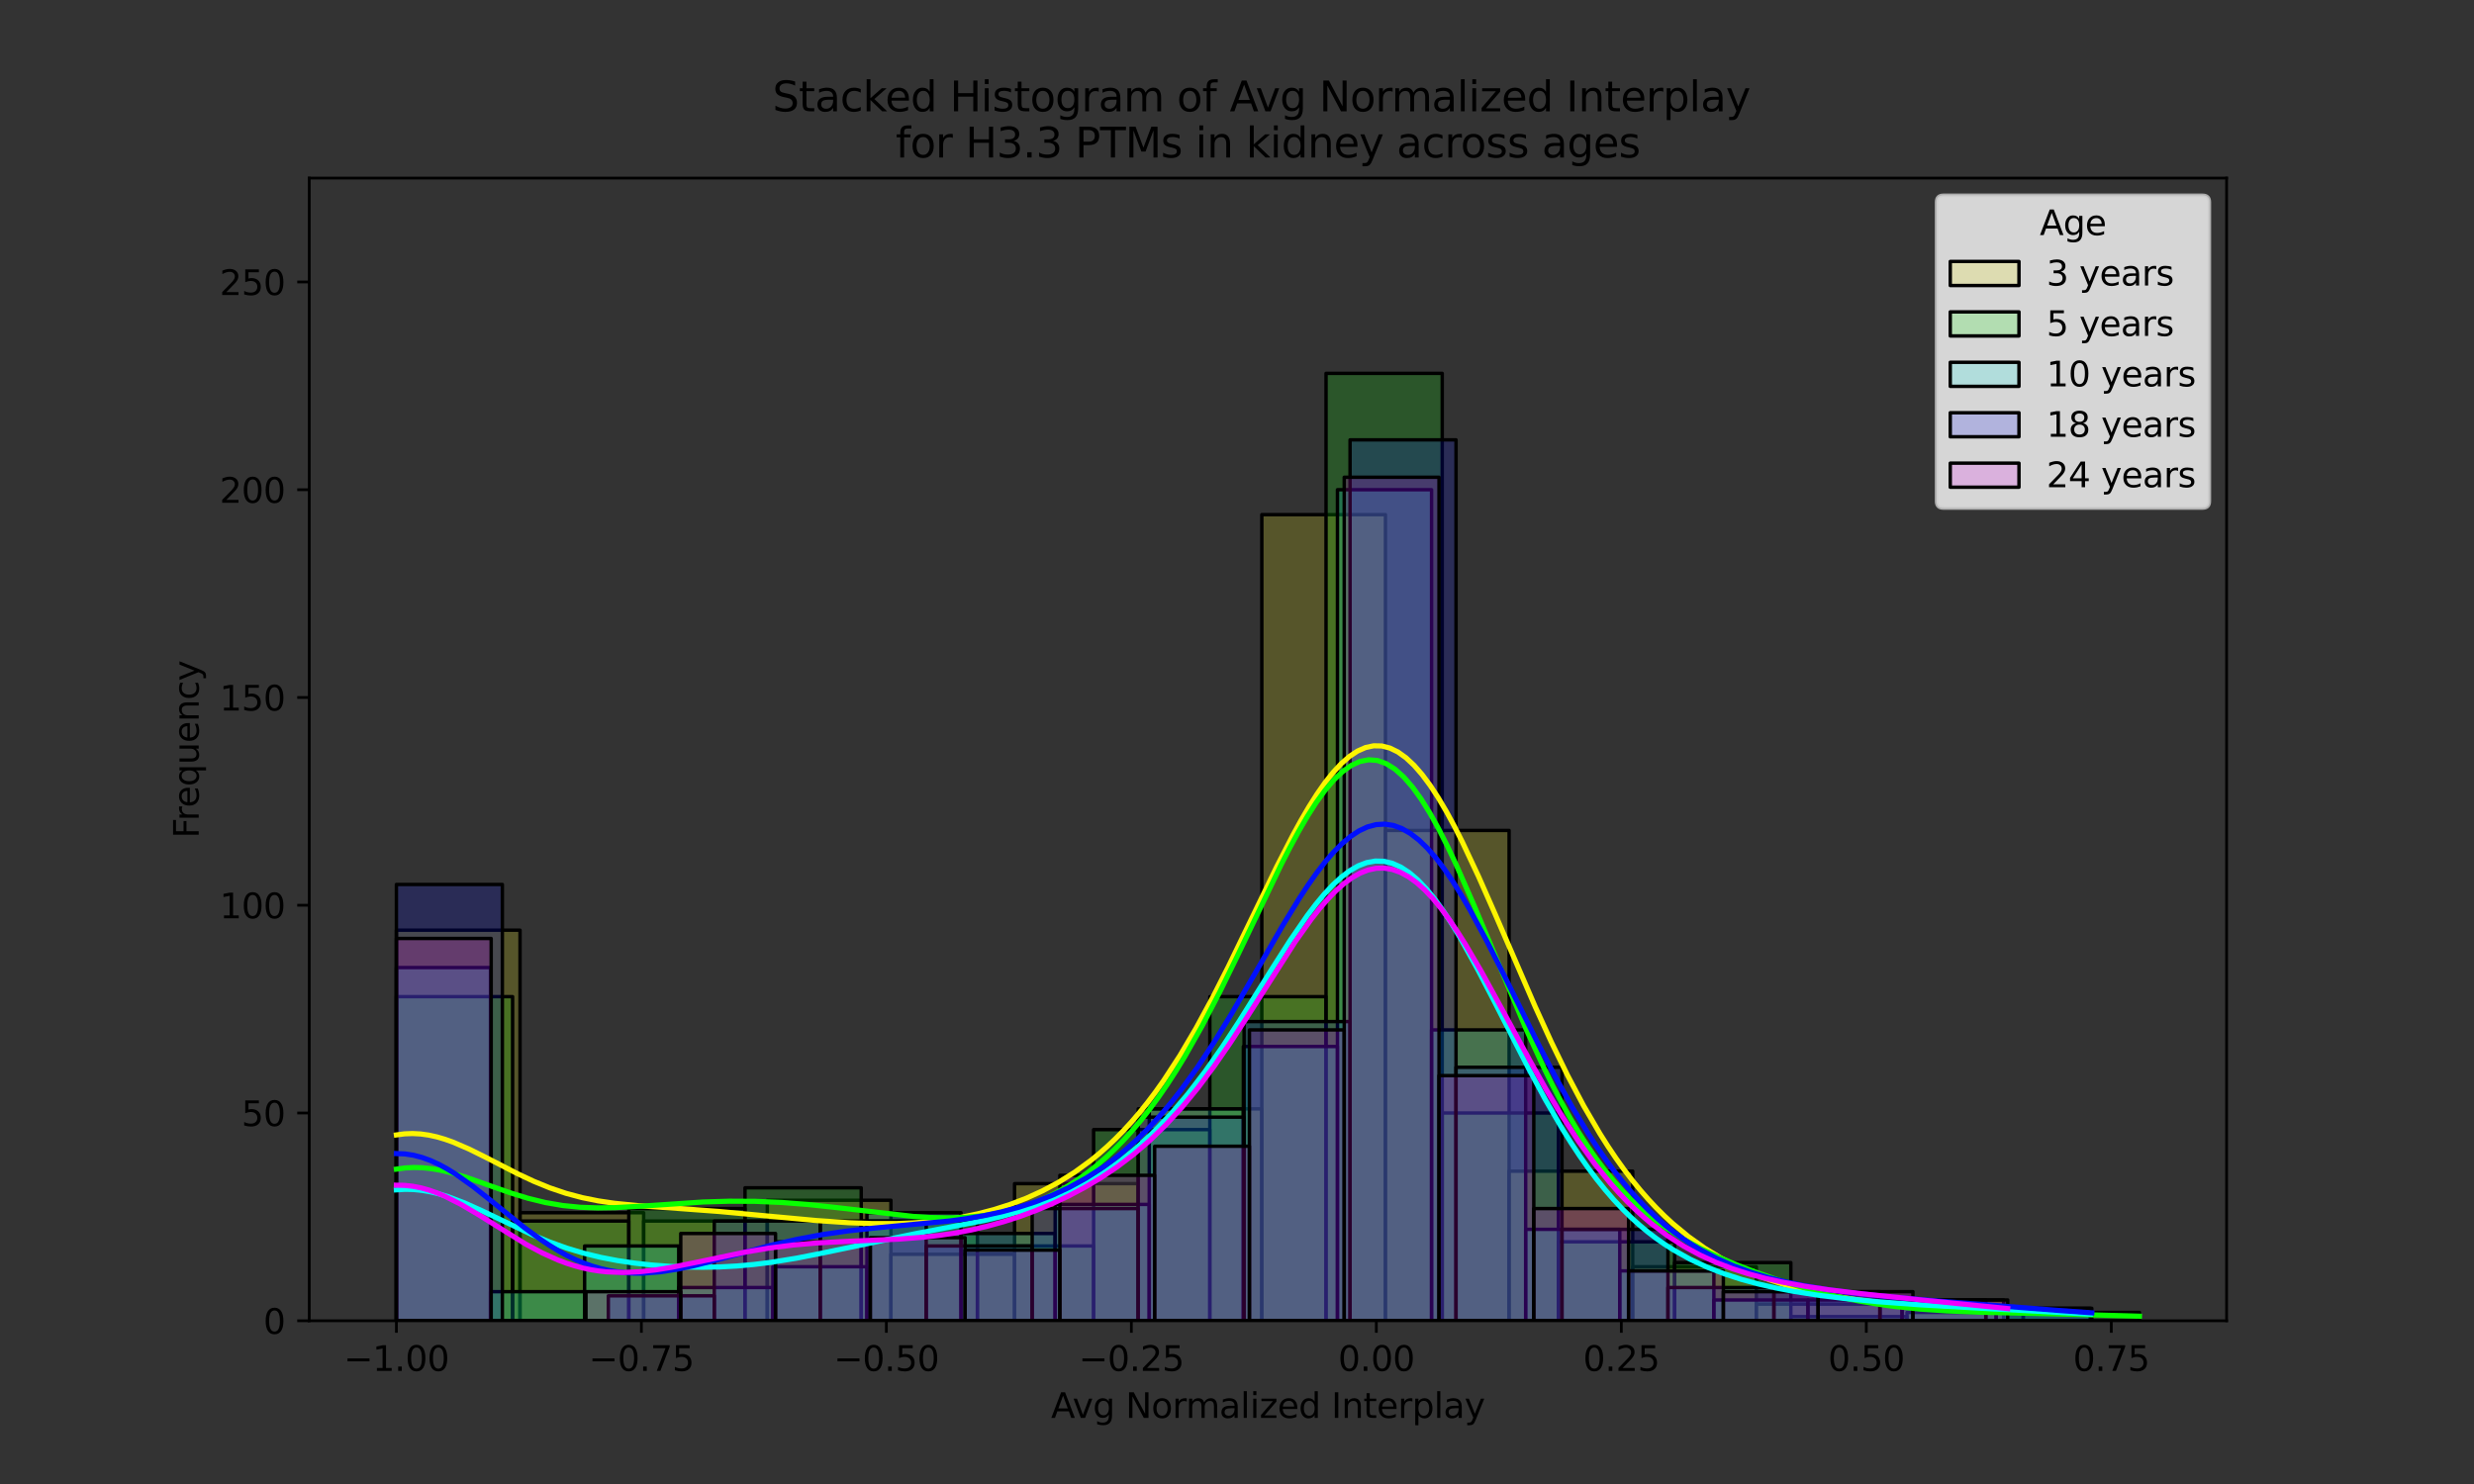 <?xml version="1.0" encoding="utf-8" standalone="no"?>
<!DOCTYPE svg PUBLIC "-//W3C//DTD SVG 1.1//EN"
  "http://www.w3.org/Graphics/SVG/1.1/DTD/svg11.dtd">
<svg xmlns:xlink="http://www.w3.org/1999/xlink" width="720pt" height="432pt" viewBox="0 0 720 432" xmlns="http://www.w3.org/2000/svg" version="1.1">
 <rect x="0" y="0" width="720" height="432" fill="#333333" stroke="none"/>
 <defs>
  <style type="text/css">*{stroke-linejoin: round; stroke-linecap: butt}</style>
 </defs>
 <g id="figure_1">
  <g id="patch_1">
   <path d="M 0 432 
L 720 432 
L 720 0 
L 0 0 
L 0 432 
z
" style="fill: none; opacity: 0"/>
  </g>
  <g id="axes_1">
   <g id="patch_2">
    <path d="M 90 384.48 
L 648 384.48 
L 648 51.84 
L 90 51.84 
L 90 384.48 
z
" style="fill: none"/>
   </g>
   <g id="patch_3">
    <path d="M 115.364 384.48 
L 151.344 384.48 
L 151.344 270.778 
L 115.364 270.778 
z
" clip-path="url(#p5e4c9056be)" style="fill: #fcf500; fill-opacity: 0.175; stroke: #000000; stroke-linejoin: miter"/>
   </g>
   <g id="patch_4">
    <path d="M 151.344 384.48 
L 187.324 384.48 
L 187.324 353.03 
L 151.344 353.03 
z
" clip-path="url(#p5e4c9056be)" style="fill: #fcf500; fill-opacity: 0.175; stroke: #000000; stroke-linejoin: miter"/>
   </g>
   <g id="patch_5">
    <path d="M 187.324 384.48 
L 223.304 384.48 
L 223.304 355.45 
L 187.324 355.45 
z
" clip-path="url(#p5e4c9056be)" style="fill: #fcf500; fill-opacity: 0.175; stroke: #000000; stroke-linejoin: miter"/>
   </g>
   <g id="patch_6">
    <path d="M 223.304 384.48 
L 259.285 384.48 
L 259.285 349.402 
L 223.304 349.402 
z
" clip-path="url(#p5e4c9056be)" style="fill: #fcf500; fill-opacity: 0.175; stroke: #000000; stroke-linejoin: miter"/>
   </g>
   <g id="patch_7">
    <path d="M 259.285 384.48 
L 295.265 384.48 
L 295.265 365.126 
L 259.285 365.126 
z
" clip-path="url(#p5e4c9056be)" style="fill: #fcf500; fill-opacity: 0.175; stroke: #000000; stroke-linejoin: miter"/>
   </g>
   <g id="patch_8">
    <path d="M 295.265 384.48 
L 331.245 384.48 
L 331.245 344.563 
L 295.265 344.563 
z
" clip-path="url(#p5e4c9056be)" style="fill: #fcf500; fill-opacity: 0.175; stroke: #000000; stroke-linejoin: miter"/>
   </g>
   <g id="patch_9">
    <path d="M 331.245 384.48 
L 367.225 384.48 
L 367.225 322.79 
L 331.245 322.79 
z
" clip-path="url(#p5e4c9056be)" style="fill: #fcf500; fill-opacity: 0.175; stroke: #000000; stroke-linejoin: miter"/>
   </g>
   <g id="patch_10">
    <path d="M 367.225 384.48 
L 403.205 384.48 
L 403.205 149.818 
L 367.225 149.818 
z
" clip-path="url(#p5e4c9056be)" style="fill: #fcf500; fill-opacity: 0.175; stroke: #000000; stroke-linejoin: miter"/>
   </g>
   <g id="patch_11">
    <path d="M 403.205 384.48 
L 439.186 384.48 
L 439.186 241.747 
L 403.205 241.747 
z
" clip-path="url(#p5e4c9056be)" style="fill: #fcf500; fill-opacity: 0.175; stroke: #000000; stroke-linejoin: miter"/>
   </g>
   <g id="patch_12">
    <path d="M 439.186 384.48 
L 475.166 384.48 
L 475.166 340.934 
L 439.186 340.934 
z
" clip-path="url(#p5e4c9056be)" style="fill: #fcf500; fill-opacity: 0.175; stroke: #000000; stroke-linejoin: miter"/>
   </g>
   <g id="patch_13">
    <path d="M 475.166 384.48 
L 511.146 384.48 
L 511.146 368.755 
L 475.166 368.755 
z
" clip-path="url(#p5e4c9056be)" style="fill: #fcf500; fill-opacity: 0.175; stroke: #000000; stroke-linejoin: miter"/>
   </g>
   <g id="patch_14">
    <path d="M 511.146 384.48 
L 547.126 384.48 
L 547.126 379.642 
L 511.146 379.642 
z
" clip-path="url(#p5e4c9056be)" style="fill: #fcf500; fill-opacity: 0.175; stroke: #000000; stroke-linejoin: miter"/>
   </g>
   <g id="patch_15">
    <path d="M 547.126 384.48 
L 583.107 384.48 
L 583.107 378.432 
L 547.126 378.432 
z
" clip-path="url(#p5e4c9056be)" style="fill: #fcf500; fill-opacity: 0.175; stroke: #000000; stroke-linejoin: miter"/>
   </g>
   <g id="patch_16">
    <path d="M 115.364 384.48 
L 149.182 384.48 
L 149.182 290.131 
L 115.364 290.131 
z
" clip-path="url(#p5e4c9056be)" style="fill: #08ff00; fill-opacity: 0.175; stroke: #000000; stroke-linejoin: miter"/>
   </g>
   <g id="patch_17">
    <path d="M 149.182 384.48 
L 183 384.48 
L 183 355.45 
L 149.182 355.45 
z
" clip-path="url(#p5e4c9056be)" style="fill: #08ff00; fill-opacity: 0.175; stroke: #000000; stroke-linejoin: miter"/>
   </g>
   <g id="patch_18">
    <path d="M 183 384.48 
L 216.818 384.48 
L 216.818 351.821 
L 183 351.821 
z
" clip-path="url(#p5e4c9056be)" style="fill: #08ff00; fill-opacity: 0.175; stroke: #000000; stroke-linejoin: miter"/>
   </g>
   <g id="patch_19">
    <path d="M 216.818 384.48 
L 250.636 384.48 
L 250.636 345.773 
L 216.818 345.773 
z
" clip-path="url(#p5e4c9056be)" style="fill: #08ff00; fill-opacity: 0.175; stroke: #000000; stroke-linejoin: miter"/>
   </g>
   <g id="patch_20">
    <path d="M 250.636 384.48 
L 284.455 384.48 
L 284.455 355.45 
L 250.636 355.45 
z
" clip-path="url(#p5e4c9056be)" style="fill: #08ff00; fill-opacity: 0.175; stroke: #000000; stroke-linejoin: miter"/>
   </g>
   <g id="patch_21">
    <path d="M 284.455 384.48 
L 318.273 384.48 
L 318.273 362.707 
L 284.455 362.707 
z
" clip-path="url(#p5e4c9056be)" style="fill: #08ff00; fill-opacity: 0.175; stroke: #000000; stroke-linejoin: miter"/>
   </g>
   <g id="patch_22">
    <path d="M 318.273 384.48 
L 352.091 384.48 
L 352.091 328.838 
L 318.273 328.838 
z
" clip-path="url(#p5e4c9056be)" style="fill: #08ff00; fill-opacity: 0.175; stroke: #000000; stroke-linejoin: miter"/>
   </g>
   <g id="patch_23">
    <path d="M 352.091 384.48 
L 385.909 384.48 
L 385.909 290.131 
L 352.091 290.131 
z
" clip-path="url(#p5e4c9056be)" style="fill: #08ff00; fill-opacity: 0.175; stroke: #000000; stroke-linejoin: miter"/>
   </g>
   <g id="patch_24">
    <path d="M 385.909 384.48 
L 419.727 384.48 
L 419.727 108.691 
L 385.909 108.691 
z
" clip-path="url(#p5e4c9056be)" style="fill: #08ff00; fill-opacity: 0.175; stroke: #000000; stroke-linejoin: miter"/>
   </g>
   <g id="patch_25">
    <path d="M 419.727 384.48 
L 453.545 384.48 
L 453.545 324 
L 419.727 324 
z
" clip-path="url(#p5e4c9056be)" style="fill: #08ff00; fill-opacity: 0.175; stroke: #000000; stroke-linejoin: miter"/>
   </g>
   <g id="patch_26">
    <path d="M 453.545 384.48 
L 487.364 384.48 
L 487.364 361.498 
L 453.545 361.498 
z
" clip-path="url(#p5e4c9056be)" style="fill: #08ff00; fill-opacity: 0.175; stroke: #000000; stroke-linejoin: miter"/>
   </g>
   <g id="patch_27">
    <path d="M 487.364 384.48 
L 521.182 384.48 
L 521.182 367.546 
L 487.364 367.546 
z
" clip-path="url(#p5e4c9056be)" style="fill: #08ff00; fill-opacity: 0.175; stroke: #000000; stroke-linejoin: miter"/>
   </g>
   <g id="patch_28">
    <path d="M 521.182 384.48 
L 555 384.48 
L 555 383.27 
L 521.182 383.27 
z
" clip-path="url(#p5e4c9056be)" style="fill: #08ff00; fill-opacity: 0.175; stroke: #000000; stroke-linejoin: miter"/>
   </g>
   <g id="patch_29">
    <path d="M 555 384.48 
L 588.818 384.48 
L 588.818 382.061 
L 555 382.061 
z
" clip-path="url(#p5e4c9056be)" style="fill: #08ff00; fill-opacity: 0.175; stroke: #000000; stroke-linejoin: miter"/>
   </g>
   <g id="patch_30">
    <path d="M 588.818 384.48 
L 622.636 384.48 
L 622.636 382.061 
L 588.818 382.061 
z
" clip-path="url(#p5e4c9056be)" style="fill: #08ff00; fill-opacity: 0.175; stroke: #000000; stroke-linejoin: miter"/>
   </g>
   <g id="patch_31">
    <path d="M 115.364 384.48 
L 142.751 384.48 
L 142.751 281.664 
L 115.364 281.664 
z
" clip-path="url(#p5e4c9056be)" style="fill: #00fff6; fill-opacity: 0.175; stroke: #000000; stroke-linejoin: miter"/>
   </g>
   <g id="patch_32">
    <path d="M 142.751 384.48 
L 170.138 384.48 
L 170.138 376.013 
L 142.751 376.013 
z
" clip-path="url(#p5e4c9056be)" style="fill: #00fff6; fill-opacity: 0.175; stroke: #000000; stroke-linejoin: miter"/>
   </g>
   <g id="patch_33">
    <path d="M 170.138 384.48 
L 197.525 384.48 
L 197.525 362.707 
L 170.138 362.707 
z
" clip-path="url(#p5e4c9056be)" style="fill: #00fff6; fill-opacity: 0.175; stroke: #000000; stroke-linejoin: miter"/>
   </g>
   <g id="patch_34">
    <path d="M 197.525 384.48 
L 224.913 384.48 
L 224.913 374.803 
L 197.525 374.803 
z
" clip-path="url(#p5e4c9056be)" style="fill: #00fff6; fill-opacity: 0.175; stroke: #000000; stroke-linejoin: miter"/>
   </g>
   <g id="patch_35">
    <path d="M 224.913 384.48 
L 252.3 384.48 
L 252.3 368.755 
L 224.913 368.755 
z
" clip-path="url(#p5e4c9056be)" style="fill: #00fff6; fill-opacity: 0.175; stroke: #000000; stroke-linejoin: miter"/>
   </g>
   <g id="patch_36">
    <path d="M 252.3 384.48 
L 279.687 384.48 
L 279.687 353.03 
L 252.3 353.03 
z
" clip-path="url(#p5e4c9056be)" style="fill: #00fff6; fill-opacity: 0.175; stroke: #000000; stroke-linejoin: miter"/>
   </g>
   <g id="patch_37">
    <path d="M 279.687 384.48 
L 307.074 384.48 
L 307.074 359.078 
L 279.687 359.078 
z
" clip-path="url(#p5e4c9056be)" style="fill: #00fff6; fill-opacity: 0.175; stroke: #000000; stroke-linejoin: miter"/>
   </g>
   <g id="patch_38">
    <path d="M 307.074 384.48 
L 334.461 384.48 
L 334.461 350.611 
L 307.074 350.611 
z
" clip-path="url(#p5e4c9056be)" style="fill: #00fff6; fill-opacity: 0.175; stroke: #000000; stroke-linejoin: miter"/>
   </g>
   <g id="patch_39">
    <path d="M 334.461 384.48 
L 361.849 384.48 
L 361.849 322.79 
L 334.461 322.79 
z
" clip-path="url(#p5e4c9056be)" style="fill: #00fff6; fill-opacity: 0.175; stroke: #000000; stroke-linejoin: miter"/>
   </g>
   <g id="patch_40">
    <path d="M 361.849 384.48 
L 389.236 384.48 
L 389.236 304.646 
L 361.849 304.646 
z
" clip-path="url(#p5e4c9056be)" style="fill: #00fff6; fill-opacity: 0.175; stroke: #000000; stroke-linejoin: miter"/>
   </g>
   <g id="patch_41">
    <path d="M 389.236 384.48 
L 416.623 384.48 
L 416.623 142.56 
L 389.236 142.56 
z
" clip-path="url(#p5e4c9056be)" style="fill: #00fff6; fill-opacity: 0.175; stroke: #000000; stroke-linejoin: miter"/>
   </g>
   <g id="patch_42">
    <path d="M 416.623 384.48 
L 444.01 384.48 
L 444.01 299.808 
L 416.623 299.808 
z
" clip-path="url(#p5e4c9056be)" style="fill: #00fff6; fill-opacity: 0.175; stroke: #000000; stroke-linejoin: miter"/>
   </g>
   <g id="patch_43">
    <path d="M 444.01 384.48 
L 471.397 384.48 
L 471.397 357.869 
L 444.01 357.869 
z
" clip-path="url(#p5e4c9056be)" style="fill: #00fff6; fill-opacity: 0.175; stroke: #000000; stroke-linejoin: miter"/>
   </g>
   <g id="patch_44">
    <path d="M 471.397 384.48 
L 498.785 384.48 
L 498.785 369.965 
L 471.397 369.965 
z
" clip-path="url(#p5e4c9056be)" style="fill: #00fff6; fill-opacity: 0.175; stroke: #000000; stroke-linejoin: miter"/>
   </g>
   <g id="patch_45">
    <path d="M 498.785 384.48 
L 526.172 384.48 
L 526.172 378.432 
L 498.785 378.432 
z
" clip-path="url(#p5e4c9056be)" style="fill: #00fff6; fill-opacity: 0.175; stroke: #000000; stroke-linejoin: miter"/>
   </g>
   <g id="patch_46">
    <path d="M 526.172 384.48 
L 553.559 384.48 
L 553.559 378.432 
L 526.172 378.432 
z
" clip-path="url(#p5e4c9056be)" style="fill: #00fff6; fill-opacity: 0.175; stroke: #000000; stroke-linejoin: miter"/>
   </g>
   <g id="patch_47">
    <path d="M 553.559 384.48 
L 580.946 384.48 
L 580.946 380.851 
L 553.559 380.851 
z
" clip-path="url(#p5e4c9056be)" style="fill: #00fff6; fill-opacity: 0.175; stroke: #000000; stroke-linejoin: miter"/>
   </g>
   <g id="patch_48">
    <path d="M 580.946 384.48 
L 608.334 384.48 
L 608.334 380.851 
L 580.946 380.851 
z
" clip-path="url(#p5e4c9056be)" style="fill: #00fff6; fill-opacity: 0.175; stroke: #000000; stroke-linejoin: miter"/>
   </g>
   <g id="patch_49">
    <path d="M 115.364 384.48 
L 146.201 384.48 
L 146.201 257.472 
L 115.364 257.472 
z
" clip-path="url(#p5e4c9056be)" style="fill: #0010ff; fill-opacity: 0.175; stroke: #000000; stroke-linejoin: miter"/>
   </g>
   <g id="patch_50">
    <path d="M 146.201 384.48 
L 177.039 384.48 
L 177.039 384.48 
L 146.201 384.48 
z
" clip-path="url(#p5e4c9056be)" style="fill: #0010ff; fill-opacity: 0.175; stroke: #000000; stroke-linejoin: miter"/>
   </g>
   <g id="patch_51">
    <path d="M 177.039 384.48 
L 207.877 384.48 
L 207.877 377.222 
L 177.039 377.222 
z
" clip-path="url(#p5e4c9056be)" style="fill: #0010ff; fill-opacity: 0.175; stroke: #000000; stroke-linejoin: miter"/>
   </g>
   <g id="patch_52">
    <path d="M 207.877 384.48 
L 238.715 384.48 
L 238.715 355.45 
L 207.877 355.45 
z
" clip-path="url(#p5e4c9056be)" style="fill: #0010ff; fill-opacity: 0.175; stroke: #000000; stroke-linejoin: miter"/>
   </g>
   <g id="patch_53">
    <path d="M 238.715 384.48 
L 269.552 384.48 
L 269.552 355.45 
L 238.715 355.45 
z
" clip-path="url(#p5e4c9056be)" style="fill: #0010ff; fill-opacity: 0.175; stroke: #000000; stroke-linejoin: miter"/>
   </g>
   <g id="patch_54">
    <path d="M 269.552 384.48 
L 300.39 384.48 
L 300.39 362.707 
L 269.552 362.707 
z
" clip-path="url(#p5e4c9056be)" style="fill: #0010ff; fill-opacity: 0.175; stroke: #000000; stroke-linejoin: miter"/>
   </g>
   <g id="patch_55">
    <path d="M 300.39 384.48 
L 331.228 384.48 
L 331.228 351.821 
L 300.39 351.821 
z
" clip-path="url(#p5e4c9056be)" style="fill: #0010ff; fill-opacity: 0.175; stroke: #000000; stroke-linejoin: miter"/>
   </g>
   <g id="patch_56">
    <path d="M 331.228 384.48 
L 362.066 384.48 
L 362.066 325.21 
L 331.228 325.21 
z
" clip-path="url(#p5e4c9056be)" style="fill: #0010ff; fill-opacity: 0.175; stroke: #000000; stroke-linejoin: miter"/>
   </g>
   <g id="patch_57">
    <path d="M 362.066 384.48 
L 392.903 384.48 
L 392.903 297.389 
L 362.066 297.389 
z
" clip-path="url(#p5e4c9056be)" style="fill: #0010ff; fill-opacity: 0.175; stroke: #000000; stroke-linejoin: miter"/>
   </g>
   <g id="patch_58">
    <path d="M 392.903 384.48 
L 423.741 384.48 
L 423.741 128.045 
L 392.903 128.045 
z
" clip-path="url(#p5e4c9056be)" style="fill: #0010ff; fill-opacity: 0.175; stroke: #000000; stroke-linejoin: miter"/>
   </g>
   <g id="patch_59">
    <path d="M 423.741 384.48 
L 454.579 384.48 
L 454.579 310.694 
L 423.741 310.694 
z
" clip-path="url(#p5e4c9056be)" style="fill: #0010ff; fill-opacity: 0.175; stroke: #000000; stroke-linejoin: miter"/>
   </g>
   <g id="patch_60">
    <path d="M 454.579 384.48 
L 485.417 384.48 
L 485.417 357.869 
L 454.579 357.869 
z
" clip-path="url(#p5e4c9056be)" style="fill: #0010ff; fill-opacity: 0.175; stroke: #000000; stroke-linejoin: miter"/>
   </g>
   <g id="patch_61">
    <path d="M 485.417 384.48 
L 516.254 384.48 
L 516.254 374.803 
L 485.417 374.803 
z
" clip-path="url(#p5e4c9056be)" style="fill: #0010ff; fill-opacity: 0.175; stroke: #000000; stroke-linejoin: miter"/>
   </g>
   <g id="patch_62">
    <path d="M 516.254 384.48 
L 547.092 384.48 
L 547.092 376.013 
L 516.254 376.013 
z
" clip-path="url(#p5e4c9056be)" style="fill: #0010ff; fill-opacity: 0.175; stroke: #000000; stroke-linejoin: miter"/>
   </g>
   <g id="patch_63">
    <path d="M 547.092 384.48 
L 577.93 384.48 
L 577.93 378.432 
L 547.092 378.432 
z
" clip-path="url(#p5e4c9056be)" style="fill: #0010ff; fill-opacity: 0.175; stroke: #000000; stroke-linejoin: miter"/>
   </g>
   <g id="patch_64">
    <path d="M 577.93 384.48 
L 608.768 384.48 
L 608.768 380.851 
L 577.93 380.851 
z
" clip-path="url(#p5e4c9056be)" style="fill: #0010ff; fill-opacity: 0.175; stroke: #000000; stroke-linejoin: miter"/>
   </g>
   <g id="patch_65">
    <path d="M 115.364 384.48 
L 142.948 384.48 
L 142.948 273.197 
L 115.364 273.197 
z
" clip-path="url(#p5e4c9056be)" style="fill: #ee00ff; fill-opacity: 0.175; stroke: #000000; stroke-linejoin: miter"/>
   </g>
   <g id="patch_66">
    <path d="M 142.948 384.48 
L 170.532 384.48 
L 170.532 384.48 
L 142.948 384.48 
z
" clip-path="url(#p5e4c9056be)" style="fill: #ee00ff; fill-opacity: 0.175; stroke: #000000; stroke-linejoin: miter"/>
   </g>
   <g id="patch_67">
    <path d="M 170.532 384.48 
L 198.117 384.48 
L 198.117 376.013 
L 170.532 376.013 
z
" clip-path="url(#p5e4c9056be)" style="fill: #ee00ff; fill-opacity: 0.175; stroke: #000000; stroke-linejoin: miter"/>
   </g>
   <g id="patch_68">
    <path d="M 198.117 384.48 
L 225.701 384.48 
L 225.701 359.078 
L 198.117 359.078 
z
" clip-path="url(#p5e4c9056be)" style="fill: #ee00ff; fill-opacity: 0.175; stroke: #000000; stroke-linejoin: miter"/>
   </g>
   <g id="patch_69">
    <path d="M 225.701 384.48 
L 253.285 384.48 
L 253.285 361.498 
L 225.701 361.498 
z
" clip-path="url(#p5e4c9056be)" style="fill: #ee00ff; fill-opacity: 0.175; stroke: #000000; stroke-linejoin: miter"/>
   </g>
   <g id="patch_70">
    <path d="M 253.285 384.48 
L 280.87 384.48 
L 280.87 360.288 
L 253.285 360.288 
z
" clip-path="url(#p5e4c9056be)" style="fill: #ee00ff; fill-opacity: 0.175; stroke: #000000; stroke-linejoin: miter"/>
   </g>
   <g id="patch_71">
    <path d="M 280.87 384.48 
L 308.454 384.48 
L 308.454 363.917 
L 280.87 363.917 
z
" clip-path="url(#p5e4c9056be)" style="fill: #ee00ff; fill-opacity: 0.175; stroke: #000000; stroke-linejoin: miter"/>
   </g>
   <g id="patch_72">
    <path d="M 308.454 384.48 
L 336.038 384.48 
L 336.038 342.144 
L 308.454 342.144 
z
" clip-path="url(#p5e4c9056be)" style="fill: #ee00ff; fill-opacity: 0.175; stroke: #000000; stroke-linejoin: miter"/>
   </g>
   <g id="patch_73">
    <path d="M 336.038 384.48 
L 363.623 384.48 
L 363.623 333.677 
L 336.038 333.677 
z
" clip-path="url(#p5e4c9056be)" style="fill: #ee00ff; fill-opacity: 0.175; stroke: #000000; stroke-linejoin: miter"/>
   </g>
   <g id="patch_74">
    <path d="M 363.623 384.48 
L 391.207 384.48 
L 391.207 299.808 
L 363.623 299.808 
z
" clip-path="url(#p5e4c9056be)" style="fill: #ee00ff; fill-opacity: 0.175; stroke: #000000; stroke-linejoin: miter"/>
   </g>
   <g id="patch_75">
    <path d="M 391.207 384.48 
L 418.791 384.48 
L 418.791 138.931 
L 391.207 138.931 
z
" clip-path="url(#p5e4c9056be)" style="fill: #ee00ff; fill-opacity: 0.175; stroke: #000000; stroke-linejoin: miter"/>
   </g>
   <g id="patch_76">
    <path d="M 418.791 384.48 
L 446.375 384.48 
L 446.375 313.114 
L 418.791 313.114 
z
" clip-path="url(#p5e4c9056be)" style="fill: #ee00ff; fill-opacity: 0.175; stroke: #000000; stroke-linejoin: miter"/>
   </g>
   <g id="patch_77">
    <path d="M 446.375 384.48 
L 473.96 384.48 
L 473.96 351.821 
L 446.375 351.821 
z
" clip-path="url(#p5e4c9056be)" style="fill: #ee00ff; fill-opacity: 0.175; stroke: #000000; stroke-linejoin: miter"/>
   </g>
   <g id="patch_78">
    <path d="M 473.96 384.48 
L 501.544 384.48 
L 501.544 369.965 
L 473.96 369.965 
z
" clip-path="url(#p5e4c9056be)" style="fill: #ee00ff; fill-opacity: 0.175; stroke: #000000; stroke-linejoin: miter"/>
   </g>
   <g id="patch_79">
    <path d="M 501.544 384.48 
L 529.128 384.48 
L 529.128 376.013 
L 501.544 376.013 
z
" clip-path="url(#p5e4c9056be)" style="fill: #ee00ff; fill-opacity: 0.175; stroke: #000000; stroke-linejoin: miter"/>
   </g>
   <g id="patch_80">
    <path d="M 529.128 384.48 
L 556.713 384.48 
L 556.713 376.013 
L 529.128 376.013 
z
" clip-path="url(#p5e4c9056be)" style="fill: #ee00ff; fill-opacity: 0.175; stroke: #000000; stroke-linejoin: miter"/>
   </g>
   <g id="patch_81">
    <path d="M 556.713 384.48 
L 584.297 384.48 
L 584.297 378.432 
L 556.713 378.432 
z
" clip-path="url(#p5e4c9056be)" style="fill: #ee00ff; fill-opacity: 0.175; stroke: #000000; stroke-linejoin: miter"/>
   </g>
   <g id="matplotlib.axis_1">
    <g id="xtick_1">
     <g id="line2d_1">
      <defs>
       <path id="m6ec7916f93" d="M 0 0 
L 0 3.5 
" style="stroke: #000000; stroke-width: 0.8"/>
      </defs>
      <g>
       <use xlink:href="#m6ec7916f93" x="115.364" y="384.48" style="stroke: #000000; stroke-width: 0.8"/>
      </g>
     </g>
     <g id="text_1">
      <!-- −1.00 -->
      <g transform="translate(100.041 399.078) scale(0.1 -0.1)">
       <defs>
        <path id="DejaVuSans-2212" d="M 678 2272 
L 4684 2272 
L 4684 1741 
L 678 1741 
L 678 2272 
z
" transform="scale(0.016)"/>
        <path id="DejaVuSans-31" d="M 794 531 
L 1825 531 
L 1825 4091 
L 703 3866 
L 703 4441 
L 1819 4666 
L 2450 4666 
L 2450 531 
L 3481 531 
L 3481 0 
L 794 0 
L 794 531 
z
" transform="scale(0.016)"/>
        <path id="DejaVuSans-2e" d="M 684 794 
L 1344 794 
L 1344 0 
L 684 0 
L 684 794 
z
" transform="scale(0.016)"/>
        <path id="DejaVuSans-30" d="M 2034 4250 
Q 1547 4250 1301 3770 
Q 1056 3291 1056 2328 
Q 1056 1369 1301 889 
Q 1547 409 2034 409 
Q 2525 409 2770 889 
Q 3016 1369 3016 2328 
Q 3016 3291 2770 3770 
Q 2525 4250 2034 4250 
z
M 2034 4750 
Q 2819 4750 3233 4129 
Q 3647 3509 3647 2328 
Q 3647 1150 3233 529 
Q 2819 -91 2034 -91 
Q 1250 -91 836 529 
Q 422 1150 422 2328 
Q 422 3509 836 4129 
Q 1250 4750 2034 4750 
z
" transform="scale(0.016)"/>
       </defs>
       <use xlink:href="#DejaVuSans-2212"/>
       <use xlink:href="#DejaVuSans-31" x="83.789"/>
       <use xlink:href="#DejaVuSans-2e" x="147.412"/>
       <use xlink:href="#DejaVuSans-30" x="179.199"/>
       <use xlink:href="#DejaVuSans-30" x="242.822"/>
      </g>
     </g>
    </g>
    <g id="xtick_2">
     <g id="line2d_2">
      <g>
       <use xlink:href="#m6ec7916f93" x="186.661" y="384.48" style="stroke: #000000; stroke-width: 0.8"/>
      </g>
     </g>
     <g id="text_2">
      <!-- −0.75 -->
      <g transform="translate(171.338 399.078) scale(0.1 -0.1)">
       <defs>
        <path id="DejaVuSans-37" d="M 525 4666 
L 3525 4666 
L 3525 4397 
L 1831 0 
L 1172 0 
L 2766 4134 
L 525 4134 
L 525 4666 
z
" transform="scale(0.016)"/>
        <path id="DejaVuSans-35" d="M 691 4666 
L 3169 4666 
L 3169 4134 
L 1269 4134 
L 1269 2991 
Q 1406 3038 1543 3061 
Q 1681 3084 1819 3084 
Q 2600 3084 3056 2656 
Q 3513 2228 3513 1497 
Q 3513 744 3044 326 
Q 2575 -91 1722 -91 
Q 1428 -91 1123 -41 
Q 819 9 494 109 
L 494 744 
Q 775 591 1075 516 
Q 1375 441 1709 441 
Q 2250 441 2565 725 
Q 2881 1009 2881 1497 
Q 2881 1984 2565 2268 
Q 2250 2553 1709 2553 
Q 1456 2553 1204 2497 
Q 953 2441 691 2322 
L 691 4666 
z
" transform="scale(0.016)"/>
       </defs>
       <use xlink:href="#DejaVuSans-2212"/>
       <use xlink:href="#DejaVuSans-30" x="83.789"/>
       <use xlink:href="#DejaVuSans-2e" x="147.412"/>
       <use xlink:href="#DejaVuSans-37" x="179.199"/>
       <use xlink:href="#DejaVuSans-35" x="242.822"/>
      </g>
     </g>
    </g>
    <g id="xtick_3">
     <g id="line2d_3">
      <g>
       <use xlink:href="#m6ec7916f93" x="257.958" y="384.48" style="stroke: #000000; stroke-width: 0.8"/>
      </g>
     </g>
     <g id="text_3">
      <!-- −0.50 -->
      <g transform="translate(242.635 399.078) scale(0.1 -0.1)">
       <use xlink:href="#DejaVuSans-2212"/>
       <use xlink:href="#DejaVuSans-30" x="83.789"/>
       <use xlink:href="#DejaVuSans-2e" x="147.412"/>
       <use xlink:href="#DejaVuSans-35" x="179.199"/>
       <use xlink:href="#DejaVuSans-30" x="242.822"/>
      </g>
     </g>
    </g>
    <g id="xtick_4">
     <g id="line2d_4">
      <g>
       <use xlink:href="#m6ec7916f93" x="329.255" y="384.48" style="stroke: #000000; stroke-width: 0.8"/>
      </g>
     </g>
     <g id="text_4">
      <!-- −0.25 -->
      <g transform="translate(313.933 399.078) scale(0.1 -0.1)">
       <defs>
        <path id="DejaVuSans-32" d="M 1228 531 
L 3431 531 
L 3431 0 
L 469 0 
L 469 531 
Q 828 903 1448 1529 
Q 2069 2156 2228 2338 
Q 2531 2678 2651 2914 
Q 2772 3150 2772 3378 
Q 2772 3750 2511 3984 
Q 2250 4219 1831 4219 
Q 1534 4219 1204 4116 
Q 875 4013 500 3803 
L 500 4441 
Q 881 4594 1212 4672 
Q 1544 4750 1819 4750 
Q 2544 4750 2975 4387 
Q 3406 4025 3406 3419 
Q 3406 3131 3298 2873 
Q 3191 2616 2906 2266 
Q 2828 2175 2409 1742 
Q 1991 1309 1228 531 
z
" transform="scale(0.016)"/>
       </defs>
       <use xlink:href="#DejaVuSans-2212"/>
       <use xlink:href="#DejaVuSans-30" x="83.789"/>
       <use xlink:href="#DejaVuSans-2e" x="147.412"/>
       <use xlink:href="#DejaVuSans-32" x="179.199"/>
       <use xlink:href="#DejaVuSans-35" x="242.822"/>
      </g>
     </g>
    </g>
    <g id="xtick_5">
     <g id="line2d_5">
      <g>
       <use xlink:href="#m6ec7916f93" x="400.553" y="384.48" style="stroke: #000000; stroke-width: 0.8"/>
      </g>
     </g>
     <g id="text_5">
      <!-- 0.00 -->
      <g transform="translate(389.42 399.078) scale(0.1 -0.1)">
       <use xlink:href="#DejaVuSans-30"/>
       <use xlink:href="#DejaVuSans-2e" x="63.623"/>
       <use xlink:href="#DejaVuSans-30" x="95.41"/>
       <use xlink:href="#DejaVuSans-30" x="159.033"/>
      </g>
     </g>
    </g>
    <g id="xtick_6">
     <g id="line2d_6">
      <g>
       <use xlink:href="#m6ec7916f93" x="471.85" y="384.48" style="stroke: #000000; stroke-width: 0.8"/>
      </g>
     </g>
     <g id="text_6">
      <!-- 0.25 -->
      <g transform="translate(460.717 399.078) scale(0.1 -0.1)">
       <use xlink:href="#DejaVuSans-30"/>
       <use xlink:href="#DejaVuSans-2e" x="63.623"/>
       <use xlink:href="#DejaVuSans-32" x="95.41"/>
       <use xlink:href="#DejaVuSans-35" x="159.033"/>
      </g>
     </g>
    </g>
    <g id="xtick_7">
     <g id="line2d_7">
      <g>
       <use xlink:href="#m6ec7916f93" x="543.147" y="384.48" style="stroke: #000000; stroke-width: 0.8"/>
      </g>
     </g>
     <g id="text_7">
      <!-- 0.50 -->
      <g transform="translate(532.014 399.078) scale(0.1 -0.1)">
       <use xlink:href="#DejaVuSans-30"/>
       <use xlink:href="#DejaVuSans-2e" x="63.623"/>
       <use xlink:href="#DejaVuSans-35" x="95.41"/>
       <use xlink:href="#DejaVuSans-30" x="159.033"/>
      </g>
     </g>
    </g>
    <g id="xtick_8">
     <g id="line2d_8">
      <g>
       <use xlink:href="#m6ec7916f93" x="614.444" y="384.48" style="stroke: #000000; stroke-width: 0.8"/>
      </g>
     </g>
     <g id="text_8">
      <!-- 0.75 -->
      <g transform="translate(603.311 399.078) scale(0.1 -0.1)">
       <use xlink:href="#DejaVuSans-30"/>
       <use xlink:href="#DejaVuSans-2e" x="63.623"/>
       <use xlink:href="#DejaVuSans-37" x="95.41"/>
       <use xlink:href="#DejaVuSans-35" x="159.033"/>
      </g>
     </g>
    </g>
    <g id="text_9">
     <!-- Avg Normalized Interplay -->
     <g transform="translate(305.884 412.757) scale(0.1 -0.1)">
      <defs>
       <path id="DejaVuSans-41" d="M 2188 4044 
L 1331 1722 
L 3047 1722 
L 2188 4044 
z
M 1831 4666 
L 2547 4666 
L 4325 0 
L 3669 0 
L 3244 1197 
L 1141 1197 
L 716 0 
L 50 0 
L 1831 4666 
z
" transform="scale(0.016)"/>
       <path id="DejaVuSans-76" d="M 191 3500 
L 800 3500 
L 1894 563 
L 2988 3500 
L 3597 3500 
L 2284 0 
L 1503 0 
L 191 3500 
z
" transform="scale(0.016)"/>
       <path id="DejaVuSans-67" d="M 2906 1791 
Q 2906 2416 2648 2759 
Q 2391 3103 1925 3103 
Q 1463 3103 1205 2759 
Q 947 2416 947 1791 
Q 947 1169 1205 825 
Q 1463 481 1925 481 
Q 2391 481 2648 825 
Q 2906 1169 2906 1791 
z
M 3481 434 
Q 3481 -459 3084 -895 
Q 2688 -1331 1869 -1331 
Q 1566 -1331 1297 -1286 
Q 1028 -1241 775 -1147 
L 775 -588 
Q 1028 -725 1275 -790 
Q 1522 -856 1778 -856 
Q 2344 -856 2625 -561 
Q 2906 -266 2906 331 
L 2906 616 
Q 2728 306 2450 153 
Q 2172 0 1784 0 
Q 1141 0 747 490 
Q 353 981 353 1791 
Q 353 2603 747 3093 
Q 1141 3584 1784 3584 
Q 2172 3584 2450 3431 
Q 2728 3278 2906 2969 
L 2906 3500 
L 3481 3500 
L 3481 434 
z
" transform="scale(0.016)"/>
       <path id="DejaVuSans-20" transform="scale(0.016)"/>
       <path id="DejaVuSans-4e" d="M 628 4666 
L 1478 4666 
L 3547 763 
L 3547 4666 
L 4159 4666 
L 4159 0 
L 3309 0 
L 1241 3903 
L 1241 0 
L 628 0 
L 628 4666 
z
" transform="scale(0.016)"/>
       <path id="DejaVuSans-6f" d="M 1959 3097 
Q 1497 3097 1228 2736 
Q 959 2375 959 1747 
Q 959 1119 1226 758 
Q 1494 397 1959 397 
Q 2419 397 2687 759 
Q 2956 1122 2956 1747 
Q 2956 2369 2687 2733 
Q 2419 3097 1959 3097 
z
M 1959 3584 
Q 2709 3584 3137 3096 
Q 3566 2609 3566 1747 
Q 3566 888 3137 398 
Q 2709 -91 1959 -91 
Q 1206 -91 779 398 
Q 353 888 353 1747 
Q 353 2609 779 3096 
Q 1206 3584 1959 3584 
z
" transform="scale(0.016)"/>
       <path id="DejaVuSans-72" d="M 2631 2963 
Q 2534 3019 2420 3045 
Q 2306 3072 2169 3072 
Q 1681 3072 1420 2755 
Q 1159 2438 1159 1844 
L 1159 0 
L 581 0 
L 581 3500 
L 1159 3500 
L 1159 2956 
Q 1341 3275 1631 3429 
Q 1922 3584 2338 3584 
Q 2397 3584 2469 3576 
Q 2541 3569 2628 3553 
L 2631 2963 
z
" transform="scale(0.016)"/>
       <path id="DejaVuSans-6d" d="M 3328 2828 
Q 3544 3216 3844 3400 
Q 4144 3584 4550 3584 
Q 5097 3584 5394 3201 
Q 5691 2819 5691 2113 
L 5691 0 
L 5113 0 
L 5113 2094 
Q 5113 2597 4934 2840 
Q 4756 3084 4391 3084 
Q 3944 3084 3684 2787 
Q 3425 2491 3425 1978 
L 3425 0 
L 2847 0 
L 2847 2094 
Q 2847 2600 2669 2842 
Q 2491 3084 2119 3084 
Q 1678 3084 1418 2786 
Q 1159 2488 1159 1978 
L 1159 0 
L 581 0 
L 581 3500 
L 1159 3500 
L 1159 2956 
Q 1356 3278 1631 3431 
Q 1906 3584 2284 3584 
Q 2666 3584 2933 3390 
Q 3200 3197 3328 2828 
z
" transform="scale(0.016)"/>
       <path id="DejaVuSans-61" d="M 2194 1759 
Q 1497 1759 1228 1600 
Q 959 1441 959 1056 
Q 959 750 1161 570 
Q 1363 391 1709 391 
Q 2188 391 2477 730 
Q 2766 1069 2766 1631 
L 2766 1759 
L 2194 1759 
z
M 3341 1997 
L 3341 0 
L 2766 0 
L 2766 531 
Q 2569 213 2275 61 
Q 1981 -91 1556 -91 
Q 1019 -91 701 211 
Q 384 513 384 1019 
Q 384 1609 779 1909 
Q 1175 2209 1959 2209 
L 2766 2209 
L 2766 2266 
Q 2766 2663 2505 2880 
Q 2244 3097 1772 3097 
Q 1472 3097 1187 3025 
Q 903 2953 641 2809 
L 641 3341 
Q 956 3463 1253 3523 
Q 1550 3584 1831 3584 
Q 2591 3584 2966 3190 
Q 3341 2797 3341 1997 
z
" transform="scale(0.016)"/>
       <path id="DejaVuSans-6c" d="M 603 4863 
L 1178 4863 
L 1178 0 
L 603 0 
L 603 4863 
z
" transform="scale(0.016)"/>
       <path id="DejaVuSans-69" d="M 603 3500 
L 1178 3500 
L 1178 0 
L 603 0 
L 603 3500 
z
M 603 4863 
L 1178 4863 
L 1178 4134 
L 603 4134 
L 603 4863 
z
" transform="scale(0.016)"/>
       <path id="DejaVuSans-7a" d="M 353 3500 
L 3084 3500 
L 3084 2975 
L 922 459 
L 3084 459 
L 3084 0 
L 275 0 
L 275 525 
L 2438 3041 
L 353 3041 
L 353 3500 
z
" transform="scale(0.016)"/>
       <path id="DejaVuSans-65" d="M 3597 1894 
L 3597 1613 
L 953 1613 
Q 991 1019 1311 708 
Q 1631 397 2203 397 
Q 2534 397 2845 478 
Q 3156 559 3463 722 
L 3463 178 
Q 3153 47 2828 -22 
Q 2503 -91 2169 -91 
Q 1331 -91 842 396 
Q 353 884 353 1716 
Q 353 2575 817 3079 
Q 1281 3584 2069 3584 
Q 2775 3584 3186 3129 
Q 3597 2675 3597 1894 
z
M 3022 2063 
Q 3016 2534 2758 2815 
Q 2500 3097 2075 3097 
Q 1594 3097 1305 2825 
Q 1016 2553 972 2059 
L 3022 2063 
z
" transform="scale(0.016)"/>
       <path id="DejaVuSans-64" d="M 2906 2969 
L 2906 4863 
L 3481 4863 
L 3481 0 
L 2906 0 
L 2906 525 
Q 2725 213 2448 61 
Q 2172 -91 1784 -91 
Q 1150 -91 751 415 
Q 353 922 353 1747 
Q 353 2572 751 3078 
Q 1150 3584 1784 3584 
Q 2172 3584 2448 3432 
Q 2725 3281 2906 2969 
z
M 947 1747 
Q 947 1113 1208 752 
Q 1469 391 1925 391 
Q 2381 391 2643 752 
Q 2906 1113 2906 1747 
Q 2906 2381 2643 2742 
Q 2381 3103 1925 3103 
Q 1469 3103 1208 2742 
Q 947 2381 947 1747 
z
" transform="scale(0.016)"/>
       <path id="DejaVuSans-49" d="M 628 4666 
L 1259 4666 
L 1259 0 
L 628 0 
L 628 4666 
z
" transform="scale(0.016)"/>
       <path id="DejaVuSans-6e" d="M 3513 2113 
L 3513 0 
L 2938 0 
L 2938 2094 
Q 2938 2591 2744 2837 
Q 2550 3084 2163 3084 
Q 1697 3084 1428 2787 
Q 1159 2491 1159 1978 
L 1159 0 
L 581 0 
L 581 3500 
L 1159 3500 
L 1159 2956 
Q 1366 3272 1645 3428 
Q 1925 3584 2291 3584 
Q 2894 3584 3203 3211 
Q 3513 2838 3513 2113 
z
" transform="scale(0.016)"/>
       <path id="DejaVuSans-74" d="M 1172 4494 
L 1172 3500 
L 2356 3500 
L 2356 3053 
L 1172 3053 
L 1172 1153 
Q 1172 725 1289 603 
Q 1406 481 1766 481 
L 2356 481 
L 2356 0 
L 1766 0 
Q 1100 0 847 248 
Q 594 497 594 1153 
L 594 3053 
L 172 3053 
L 172 3500 
L 594 3500 
L 594 4494 
L 1172 4494 
z
" transform="scale(0.016)"/>
       <path id="DejaVuSans-70" d="M 1159 525 
L 1159 -1331 
L 581 -1331 
L 581 3500 
L 1159 3500 
L 1159 2969 
Q 1341 3281 1617 3432 
Q 1894 3584 2278 3584 
Q 2916 3584 3314 3078 
Q 3713 2572 3713 1747 
Q 3713 922 3314 415 
Q 2916 -91 2278 -91 
Q 1894 -91 1617 61 
Q 1341 213 1159 525 
z
M 3116 1747 
Q 3116 2381 2855 2742 
Q 2594 3103 2138 3103 
Q 1681 3103 1420 2742 
Q 1159 2381 1159 1747 
Q 1159 1113 1420 752 
Q 1681 391 2138 391 
Q 2594 391 2855 752 
Q 3116 1113 3116 1747 
z
" transform="scale(0.016)"/>
       <path id="DejaVuSans-79" d="M 2059 -325 
Q 1816 -950 1584 -1140 
Q 1353 -1331 966 -1331 
L 506 -1331 
L 506 -850 
L 844 -850 
Q 1081 -850 1212 -737 
Q 1344 -625 1503 -206 
L 1606 56 
L 191 3500 
L 800 3500 
L 1894 763 
L 2988 3500 
L 3597 3500 
L 2059 -325 
z
" transform="scale(0.016)"/>
      </defs>
      <use xlink:href="#DejaVuSans-41"/>
      <use xlink:href="#DejaVuSans-76" x="62.533"/>
      <use xlink:href="#DejaVuSans-67" x="121.713"/>
      <use xlink:href="#DejaVuSans-20" x="185.189"/>
      <use xlink:href="#DejaVuSans-4e" x="216.977"/>
      <use xlink:href="#DejaVuSans-6f" x="291.781"/>
      <use xlink:href="#DejaVuSans-72" x="352.963"/>
      <use xlink:href="#DejaVuSans-6d" x="392.326"/>
      <use xlink:href="#DejaVuSans-61" x="489.738"/>
      <use xlink:href="#DejaVuSans-6c" x="551.018"/>
      <use xlink:href="#DejaVuSans-69" x="578.801"/>
      <use xlink:href="#DejaVuSans-7a" x="606.584"/>
      <use xlink:href="#DejaVuSans-65" x="659.074"/>
      <use xlink:href="#DejaVuSans-64" x="720.598"/>
      <use xlink:href="#DejaVuSans-20" x="784.074"/>
      <use xlink:href="#DejaVuSans-49" x="815.861"/>
      <use xlink:href="#DejaVuSans-6e" x="845.354"/>
      <use xlink:href="#DejaVuSans-74" x="908.732"/>
      <use xlink:href="#DejaVuSans-65" x="947.941"/>
      <use xlink:href="#DejaVuSans-72" x="1009.465"/>
      <use xlink:href="#DejaVuSans-70" x="1050.578"/>
      <use xlink:href="#DejaVuSans-6c" x="1114.055"/>
      <use xlink:href="#DejaVuSans-61" x="1141.838"/>
      <use xlink:href="#DejaVuSans-79" x="1203.117"/>
     </g>
    </g>
   </g>
   <g id="matplotlib.axis_2">
    <g id="ytick_1">
     <g id="line2d_9">
      <defs>
       <path id="m88ac17948e" d="M 0 0 
L -3.5 0 
" style="stroke: #000000; stroke-width: 0.8"/>
      </defs>
      <g>
       <use xlink:href="#m88ac17948e" x="90" y="384.48" style="stroke: #000000; stroke-width: 0.8"/>
      </g>
     </g>
     <g id="text_10">
      <!-- 0 -->
      <g transform="translate(76.638 388.279) scale(0.1 -0.1)">
       <use xlink:href="#DejaVuSans-30"/>
      </g>
     </g>
    </g>
    <g id="ytick_2">
     <g id="line2d_10">
      <g>
       <use xlink:href="#m88ac17948e" x="90" y="324" style="stroke: #000000; stroke-width: 0.8"/>
      </g>
     </g>
     <g id="text_11">
      <!-- 50 -->
      <g transform="translate(70.275 327.799) scale(0.1 -0.1)">
       <use xlink:href="#DejaVuSans-35"/>
       <use xlink:href="#DejaVuSans-30" x="63.623"/>
      </g>
     </g>
    </g>
    <g id="ytick_3">
     <g id="line2d_11">
      <g>
       <use xlink:href="#m88ac17948e" x="90" y="263.52" style="stroke: #000000; stroke-width: 0.8"/>
      </g>
     </g>
     <g id="text_12">
      <!-- 100 -->
      <g transform="translate(63.913 267.319) scale(0.1 -0.1)">
       <use xlink:href="#DejaVuSans-31"/>
       <use xlink:href="#DejaVuSans-30" x="63.623"/>
       <use xlink:href="#DejaVuSans-30" x="127.246"/>
      </g>
     </g>
    </g>
    <g id="ytick_4">
     <g id="line2d_12">
      <g>
       <use xlink:href="#m88ac17948e" x="90" y="203.04" style="stroke: #000000; stroke-width: 0.8"/>
      </g>
     </g>
     <g id="text_13">
      <!-- 150 -->
      <g transform="translate(63.913 206.839) scale(0.1 -0.1)">
       <use xlink:href="#DejaVuSans-31"/>
       <use xlink:href="#DejaVuSans-35" x="63.623"/>
       <use xlink:href="#DejaVuSans-30" x="127.246"/>
      </g>
     </g>
    </g>
    <g id="ytick_5">
     <g id="line2d_13">
      <g>
       <use xlink:href="#m88ac17948e" x="90" y="142.56" style="stroke: #000000; stroke-width: 0.8"/>
      </g>
     </g>
     <g id="text_14">
      <!-- 200 -->
      <g transform="translate(63.913 146.359) scale(0.1 -0.1)">
       <use xlink:href="#DejaVuSans-32"/>
       <use xlink:href="#DejaVuSans-30" x="63.623"/>
       <use xlink:href="#DejaVuSans-30" x="127.246"/>
      </g>
     </g>
    </g>
    <g id="ytick_6">
     <g id="line2d_14">
      <g>
       <use xlink:href="#m88ac17948e" x="90" y="82.08" style="stroke: #000000; stroke-width: 0.8"/>
      </g>
     </g>
     <g id="text_15">
      <!-- 250 -->
      <g transform="translate(63.913 85.879) scale(0.1 -0.1)">
       <use xlink:href="#DejaVuSans-32"/>
       <use xlink:href="#DejaVuSans-35" x="63.623"/>
       <use xlink:href="#DejaVuSans-30" x="127.246"/>
      </g>
     </g>
    </g>
    <g id="text_16">
     <!-- Frequency -->
     <g transform="translate(57.833 243.99) rotate(-90) scale(0.1 -0.1)">
      <defs>
       <path id="DejaVuSans-46" d="M 628 4666 
L 3309 4666 
L 3309 4134 
L 1259 4134 
L 1259 2759 
L 3109 2759 
L 3109 2228 
L 1259 2228 
L 1259 0 
L 628 0 
L 628 4666 
z
" transform="scale(0.016)"/>
       <path id="DejaVuSans-71" d="M 947 1747 
Q 947 1113 1208 752 
Q 1469 391 1925 391 
Q 2381 391 2643 752 
Q 2906 1113 2906 1747 
Q 2906 2381 2643 2742 
Q 2381 3103 1925 3103 
Q 1469 3103 1208 2742 
Q 947 2381 947 1747 
z
M 2906 525 
Q 2725 213 2448 61 
Q 2172 -91 1784 -91 
Q 1150 -91 751 415 
Q 353 922 353 1747 
Q 353 2572 751 3078 
Q 1150 3584 1784 3584 
Q 2172 3584 2448 3432 
Q 2725 3281 2906 2969 
L 2906 3500 
L 3481 3500 
L 3481 -1331 
L 2906 -1331 
L 2906 525 
z
" transform="scale(0.016)"/>
       <path id="DejaVuSans-75" d="M 544 1381 
L 544 3500 
L 1119 3500 
L 1119 1403 
Q 1119 906 1312 657 
Q 1506 409 1894 409 
Q 2359 409 2629 706 
Q 2900 1003 2900 1516 
L 2900 3500 
L 3475 3500 
L 3475 0 
L 2900 0 
L 2900 538 
Q 2691 219 2414 64 
Q 2138 -91 1772 -91 
Q 1169 -91 856 284 
Q 544 659 544 1381 
z
M 1991 3584 
L 1991 3584 
z
" transform="scale(0.016)"/>
       <path id="DejaVuSans-63" d="M 3122 3366 
L 3122 2828 
Q 2878 2963 2633 3030 
Q 2388 3097 2138 3097 
Q 1578 3097 1268 2742 
Q 959 2388 959 1747 
Q 959 1106 1268 751 
Q 1578 397 2138 397 
Q 2388 397 2633 464 
Q 2878 531 3122 666 
L 3122 134 
Q 2881 22 2623 -34 
Q 2366 -91 2075 -91 
Q 1284 -91 818 406 
Q 353 903 353 1747 
Q 353 2603 823 3093 
Q 1294 3584 2113 3584 
Q 2378 3584 2631 3529 
Q 2884 3475 3122 3366 
z
" transform="scale(0.016)"/>
      </defs>
      <use xlink:href="#DejaVuSans-46"/>
      <use xlink:href="#DejaVuSans-72" x="50.27"/>
      <use xlink:href="#DejaVuSans-65" x="89.133"/>
      <use xlink:href="#DejaVuSans-71" x="150.656"/>
      <use xlink:href="#DejaVuSans-75" x="214.133"/>
      <use xlink:href="#DejaVuSans-65" x="277.512"/>
      <use xlink:href="#DejaVuSans-6e" x="339.035"/>
      <use xlink:href="#DejaVuSans-63" x="402.414"/>
      <use xlink:href="#DejaVuSans-79" x="457.395"/>
     </g>
    </g>
   </g>
   <g id="line2d_15">
    <path d="M 115.364 330.386 
L 117.714 330.07 
L 120.065 329.979 
L 122.415 330.104 
L 124.766 330.434 
L 127.116 330.951 
L 129.466 331.639 
L 131.817 332.474 
L 136.518 334.498 
L 141.219 336.829 
L 150.621 341.67 
L 155.322 343.874 
L 160.023 345.793 
L 164.723 347.383 
L 169.424 348.637 
L 174.125 349.585 
L 178.826 350.28 
L 185.878 350.99 
L 197.63 351.8 
L 209.382 352.676 
L 223.485 353.996 
L 237.588 355.303 
L 246.99 355.938 
L 254.041 356.189 
L 261.093 356.175 
L 265.794 355.984 
L 270.494 355.625 
L 275.195 355.077 
L 279.896 354.322 
L 284.597 353.34 
L 289.298 352.109 
L 293.999 350.606 
L 298.7 348.803 
L 303.401 346.664 
L 308.102 344.148 
L 312.803 341.204 
L 317.504 337.772 
L 319.854 335.853 
L 322.205 333.788 
L 324.555 331.567 
L 326.906 329.182 
L 329.256 326.625 
L 331.607 323.889 
L 333.957 320.968 
L 336.308 317.855 
L 338.658 314.547 
L 343.359 307.343 
L 348.06 299.373 
L 352.761 290.698 
L 357.462 281.441 
L 364.513 266.878 
L 371.565 252.304 
L 376.266 243.132 
L 378.616 238.847 
L 380.966 234.825 
L 383.317 231.114 
L 385.667 227.756 
L 388.018 224.795 
L 390.368 222.269 
L 392.719 220.211 
L 395.069 218.651 
L 397.42 217.611 
L 399.77 217.11 
L 402.121 217.156 
L 404.471 217.754 
L 406.822 218.899 
L 409.172 220.581 
L 411.523 222.782 
L 413.873 225.479 
L 416.223 228.642 
L 418.574 232.237 
L 420.924 236.224 
L 423.275 240.561 
L 425.625 245.204 
L 430.326 255.214 
L 435.027 265.874 
L 446.78 293.042 
L 451.48 303.345 
L 456.181 313.007 
L 460.882 321.903 
L 465.583 329.963 
L 467.934 333.672 
L 470.284 337.167 
L 472.635 340.454 
L 474.985 343.535 
L 477.336 346.418 
L 479.686 349.111 
L 482.037 351.622 
L 484.387 353.958 
L 486.737 356.131 
L 491.438 360.021 
L 496.139 363.363 
L 500.84 366.228 
L 505.541 368.679 
L 510.242 370.77 
L 514.943 372.551 
L 519.644 374.064 
L 524.345 375.345 
L 529.046 376.425 
L 533.747 377.331 
L 540.798 378.417 
L 547.85 379.239 
L 557.252 380.034 
L 569.004 380.739 
L 583.107 381.441 
L 583.107 381.441 
" clip-path="url(#p5e4c9056be)" style="fill: none; stroke: #fcf500; stroke-width: 1.5; stroke-linecap: square"/>
   </g>
   <g id="line2d_16">
    <path d="M 115.364 340.343 
L 117.913 339.993 
L 120.462 339.861 
L 123.011 339.936 
L 125.56 340.204 
L 128.109 340.642 
L 130.658 341.229 
L 135.757 342.743 
L 143.404 345.447 
L 148.502 347.232 
L 153.6 348.806 
L 158.698 350.058 
L 163.797 350.937 
L 168.895 351.443 
L 173.993 351.621 
L 179.091 351.541 
L 186.739 351.112 
L 204.582 349.91 
L 212.23 349.677 
L 219.877 349.717 
L 227.524 350.045 
L 235.172 350.643 
L 242.819 351.459 
L 265.761 354.101 
L 270.859 354.426 
L 275.958 354.536 
L 281.056 354.375 
L 286.154 353.887 
L 291.252 353.018 
L 293.801 352.425 
L 296.35 351.717 
L 298.899 350.889 
L 301.449 349.934 
L 303.998 348.846 
L 306.547 347.62 
L 309.096 346.248 
L 311.645 344.723 
L 314.194 343.04 
L 316.743 341.189 
L 319.292 339.164 
L 321.841 336.956 
L 324.391 334.557 
L 326.94 331.959 
L 329.489 329.152 
L 332.038 326.13 
L 334.587 322.885 
L 337.136 319.411 
L 339.685 315.705 
L 342.234 311.766 
L 344.783 307.595 
L 349.882 298.583 
L 354.98 288.772 
L 360.078 278.351 
L 372.824 251.747 
L 375.373 246.767 
L 377.922 242.049 
L 380.471 237.661 
L 383.02 233.667 
L 385.569 230.132 
L 388.118 227.115 
L 390.667 224.669 
L 393.217 222.841 
L 395.766 221.667 
L 398.315 221.175 
L 400.864 221.381 
L 403.413 222.289 
L 405.962 223.893 
L 408.511 226.175 
L 411.06 229.104 
L 413.609 232.64 
L 416.159 236.734 
L 418.708 241.329 
L 421.257 246.361 
L 423.806 251.761 
L 428.904 263.378 
L 444.199 299.742 
L 449.297 310.816 
L 451.846 315.975 
L 454.395 320.85 
L 456.944 325.429 
L 459.493 329.705 
L 462.042 333.678 
L 464.592 337.35 
L 467.141 340.733 
L 469.69 343.837 
L 472.239 346.679 
L 474.788 349.276 
L 477.337 351.648 
L 479.886 353.815 
L 482.435 355.796 
L 484.984 357.612 
L 490.083 360.825 
L 495.181 363.588 
L 500.279 366.014 
L 505.377 368.188 
L 510.476 370.164 
L 518.123 372.825 
L 525.77 375.15 
L 530.868 376.508 
L 535.967 377.705 
L 541.065 378.736 
L 546.163 379.601 
L 551.261 380.306 
L 558.909 381.092 
L 566.556 381.609 
L 576.752 382.013 
L 597.145 382.461 
L 620.087 383.075 
L 622.636 383.154 
L 622.636 383.154 
" clip-path="url(#p5e4c9056be)" style="fill: none; stroke: #08ff00; stroke-width: 1.5; stroke-linecap: square"/>
   </g>
   <g id="line2d_17">
    <path d="M 115.364 346.374 
L 117.841 346.221 
L 120.318 346.271 
L 122.795 346.517 
L 125.273 346.946 
L 127.75 347.545 
L 130.227 348.296 
L 135.182 350.172 
L 140.136 352.399 
L 154.999 359.484 
L 159.954 361.541 
L 164.908 363.322 
L 169.863 364.811 
L 174.817 366.018 
L 179.772 366.971 
L 184.726 367.705 
L 189.681 368.249 
L 194.635 368.625 
L 199.59 368.845 
L 204.544 368.907 
L 209.499 368.807 
L 214.453 368.536 
L 219.408 368.09 
L 224.362 367.474 
L 231.794 366.264 
L 239.225 364.797 
L 266.475 359.116 
L 286.293 355.328 
L 291.247 354.175 
L 296.202 352.836 
L 301.156 351.255 
L 306.111 349.384 
L 311.065 347.174 
L 316.02 344.58 
L 320.974 341.557 
L 325.929 338.058 
L 330.883 334.036 
L 335.838 329.444 
L 340.792 324.242 
L 345.747 318.405 
L 350.701 311.937 
L 355.656 304.88 
L 360.61 297.334 
L 370.519 281.5 
L 375.473 273.746 
L 380.428 266.551 
L 382.905 263.281 
L 385.382 260.294 
L 387.86 257.636 
L 390.337 255.35 
L 392.814 253.476 
L 395.291 252.05 
L 397.769 251.102 
L 400.246 250.653 
L 402.723 250.72 
L 405.2 251.309 
L 407.677 252.419 
L 410.155 254.043 
L 412.632 256.162 
L 415.109 258.752 
L 417.586 261.781 
L 420.064 265.212 
L 422.541 269.001 
L 425.018 273.101 
L 429.973 282.033 
L 434.927 291.592 
L 444.836 311.009 
L 449.79 320.201 
L 454.745 328.724 
L 457.222 332.687 
L 459.699 336.435 
L 462.177 339.962 
L 464.654 343.264 
L 467.131 346.344 
L 469.608 349.204 
L 472.086 351.852 
L 474.563 354.295 
L 477.04 356.544 
L 479.517 358.61 
L 481.995 360.503 
L 484.472 362.236 
L 486.949 363.82 
L 491.904 366.588 
L 496.858 368.895 
L 501.812 370.818 
L 506.767 372.425 
L 511.721 373.771 
L 516.676 374.903 
L 521.63 375.86 
L 529.062 377.033 
L 536.494 377.963 
L 546.403 378.929 
L 558.789 379.837 
L 576.13 380.816 
L 608.334 382.539 
L 608.334 382.539 
" clip-path="url(#p5e4c9056be)" style="fill: none; stroke: #00fff6; stroke-width: 1.5; stroke-linecap: square"/>
   </g>
   <g id="line2d_18">
    <path d="M 115.364 335.81 
L 117.843 335.912 
L 120.322 336.291 
L 122.802 336.938 
L 125.281 337.838 
L 127.761 338.975 
L 130.24 340.325 
L 132.72 341.865 
L 137.678 345.392 
L 142.637 349.311 
L 152.555 357.313 
L 157.514 360.946 
L 159.993 362.592 
L 162.473 364.102 
L 164.952 365.465 
L 167.431 366.671 
L 169.911 367.716 
L 172.39 368.596 
L 174.87 369.312 
L 177.349 369.867 
L 179.828 370.266 
L 182.308 370.516 
L 184.787 370.626 
L 187.267 370.606 
L 192.226 370.219 
L 197.184 369.45 
L 202.143 368.398 
L 209.581 366.493 
L 224.458 362.495 
L 231.896 360.782 
L 239.335 359.391 
L 246.773 358.323 
L 254.211 357.516 
L 276.526 355.411 
L 281.485 354.725 
L 286.443 353.866 
L 291.402 352.797 
L 296.361 351.478 
L 301.32 349.871 
L 306.279 347.936 
L 311.238 345.627 
L 316.196 342.893 
L 321.155 339.675 
L 323.635 337.866 
L 326.114 335.913 
L 328.594 333.808 
L 331.073 331.543 
L 333.552 329.111 
L 336.032 326.507 
L 338.511 323.726 
L 340.991 320.764 
L 343.47 317.621 
L 348.429 310.796 
L 353.388 303.298 
L 358.347 295.227 
L 365.785 282.424 
L 373.223 269.543 
L 378.182 261.447 
L 380.661 257.681 
L 383.141 254.166 
L 385.62 250.947 
L 388.1 248.067 
L 390.579 245.569 
L 393.058 243.488 
L 395.538 241.857 
L 398.017 240.704 
L 400.497 240.049 
L 402.976 239.906 
L 405.455 240.283 
L 407.935 241.18 
L 410.414 242.59 
L 412.894 244.497 
L 415.373 246.881 
L 417.853 249.715 
L 420.332 252.966 
L 422.811 256.595 
L 425.291 260.561 
L 427.77 264.82 
L 432.729 274.025 
L 437.688 283.828 
L 447.606 303.777 
L 452.564 313.309 
L 457.523 322.236 
L 462.482 330.41 
L 464.961 334.187 
L 467.441 337.748 
L 469.92 341.093 
L 472.4 344.221 
L 474.879 347.138 
L 477.359 349.847 
L 479.838 352.356 
L 482.317 354.673 
L 484.797 356.808 
L 487.276 358.77 
L 489.756 360.57 
L 492.235 362.219 
L 494.715 363.727 
L 499.673 366.359 
L 504.632 368.547 
L 509.591 370.362 
L 514.55 371.866 
L 519.509 373.115 
L 524.468 374.156 
L 531.906 375.414 
L 539.344 376.406 
L 549.262 377.462 
L 564.138 378.755 
L 598.85 381.463 
L 608.768 382.168 
L 608.768 382.168 
" clip-path="url(#p5e4c9056be)" style="fill: none; stroke: #0010ff; stroke-width: 1.5; stroke-linecap: square"/>
   </g>
   <g id="line2d_19">
    <path d="M 115.364 345.019 
L 117.72 345.064 
L 120.077 345.319 
L 122.433 345.775 
L 124.789 346.424 
L 127.146 347.252 
L 129.502 348.241 
L 134.215 350.627 
L 138.928 353.405 
L 153.067 362.205 
L 157.78 364.73 
L 162.493 366.842 
L 164.849 367.722 
L 167.206 368.477 
L 169.562 369.106 
L 171.918 369.609 
L 174.275 369.988 
L 176.631 370.247 
L 181.344 370.43 
L 186.057 370.219 
L 190.77 369.688 
L 195.483 368.917 
L 202.552 367.49 
L 216.691 364.53 
L 223.76 363.332 
L 230.83 362.431 
L 237.899 361.819 
L 247.325 361.329 
L 261.464 360.718 
L 268.533 360.176 
L 273.246 359.643 
L 277.959 358.94 
L 282.672 358.049 
L 287.384 356.954 
L 292.097 355.647 
L 296.81 354.123 
L 301.523 352.376 
L 306.236 350.398 
L 310.949 348.172 
L 315.662 345.675 
L 320.375 342.87 
L 325.088 339.71 
L 329.801 336.14 
L 334.513 332.1 
L 339.226 327.532 
L 343.939 322.393 
L 348.652 316.661 
L 353.365 310.351 
L 358.078 303.524 
L 362.791 296.293 
L 376.93 274.166 
L 381.642 267.544 
L 383.999 264.548 
L 386.355 261.814 
L 388.712 259.379 
L 391.068 257.278 
L 393.425 255.541 
L 395.781 254.197 
L 398.138 253.267 
L 400.494 252.768 
L 402.85 252.713 
L 405.207 253.106 
L 407.563 253.946 
L 409.92 255.227 
L 412.276 256.936 
L 414.633 259.054 
L 416.989 261.557 
L 419.346 264.417 
L 421.702 267.601 
L 424.059 271.073 
L 426.415 274.795 
L 431.128 282.83 
L 438.197 295.748 
L 445.267 308.802 
L 449.979 317.159 
L 454.692 325.02 
L 459.405 332.261 
L 464.118 338.812 
L 468.831 344.646 
L 471.188 347.296 
L 473.544 349.773 
L 475.9 352.081 
L 478.257 354.228 
L 480.613 356.22 
L 485.326 359.77 
L 490.039 362.792 
L 494.752 365.351 
L 499.465 367.506 
L 504.178 369.315 
L 508.891 370.829 
L 513.604 372.096 
L 518.317 373.159 
L 525.386 374.454 
L 532.455 375.489 
L 541.881 376.624 
L 560.733 378.58 
L 584.297 380.929 
L 584.297 380.929 
" clip-path="url(#p5e4c9056be)" style="fill: none; stroke: #ee00ff; stroke-width: 1.5; stroke-linecap: square"/>
   </g>
   <g id="patch_82">
    <path d="M 90 384.48 
L 90 51.84 
" style="fill: none; stroke: #000000; stroke-width: 0.8; stroke-linejoin: miter; stroke-linecap: square"/>
   </g>
   <g id="patch_83">
    <path d="M 648 384.48 
L 648 51.84 
" style="fill: none; stroke: #000000; stroke-width: 0.8; stroke-linejoin: miter; stroke-linecap: square"/>
   </g>
   <g id="patch_84">
    <path d="M 90 384.48 
L 648 384.48 
" style="fill: none; stroke: #000000; stroke-width: 0.8; stroke-linejoin: miter; stroke-linecap: square"/>
   </g>
   <g id="patch_85">
    <path d="M 90 51.84 
L 648 51.84 
" style="fill: none; stroke: #000000; stroke-width: 0.8; stroke-linejoin: miter; stroke-linecap: square"/>
   </g>
   <g id="text_17">
    <!-- Stacked Histogram of Avg Normalized Interplay  -->
    <g transform="translate(224.829 32.403) scale(0.12 -0.12)">
     <defs>
      <path id="DejaVuSans-53" d="M 3425 4513 
L 3425 3897 
Q 3066 4069 2747 4153 
Q 2428 4238 2131 4238 
Q 1616 4238 1336 4038 
Q 1056 3838 1056 3469 
Q 1056 3159 1242 3001 
Q 1428 2844 1947 2747 
L 2328 2669 
Q 3034 2534 3370 2195 
Q 3706 1856 3706 1288 
Q 3706 609 3251 259 
Q 2797 -91 1919 -91 
Q 1588 -91 1214 -16 
Q 841 59 441 206 
L 441 856 
Q 825 641 1194 531 
Q 1563 422 1919 422 
Q 2459 422 2753 634 
Q 3047 847 3047 1241 
Q 3047 1584 2836 1778 
Q 2625 1972 2144 2069 
L 1759 2144 
Q 1053 2284 737 2584 
Q 422 2884 422 3419 
Q 422 4038 858 4394 
Q 1294 4750 2059 4750 
Q 2388 4750 2728 4690 
Q 3069 4631 3425 4513 
z
" transform="scale(0.016)"/>
      <path id="DejaVuSans-6b" d="M 581 4863 
L 1159 4863 
L 1159 1991 
L 2875 3500 
L 3609 3500 
L 1753 1863 
L 3688 0 
L 2938 0 
L 1159 1709 
L 1159 0 
L 581 0 
L 581 4863 
z
" transform="scale(0.016)"/>
      <path id="DejaVuSans-48" d="M 628 4666 
L 1259 4666 
L 1259 2753 
L 3553 2753 
L 3553 4666 
L 4184 4666 
L 4184 0 
L 3553 0 
L 3553 2222 
L 1259 2222 
L 1259 0 
L 628 0 
L 628 4666 
z
" transform="scale(0.016)"/>
      <path id="DejaVuSans-73" d="M 2834 3397 
L 2834 2853 
Q 2591 2978 2328 3040 
Q 2066 3103 1784 3103 
Q 1356 3103 1142 2972 
Q 928 2841 928 2578 
Q 928 2378 1081 2264 
Q 1234 2150 1697 2047 
L 1894 2003 
Q 2506 1872 2764 1633 
Q 3022 1394 3022 966 
Q 3022 478 2636 193 
Q 2250 -91 1575 -91 
Q 1294 -91 989 -36 
Q 684 19 347 128 
L 347 722 
Q 666 556 975 473 
Q 1284 391 1588 391 
Q 1994 391 2212 530 
Q 2431 669 2431 922 
Q 2431 1156 2273 1281 
Q 2116 1406 1581 1522 
L 1381 1569 
Q 847 1681 609 1914 
Q 372 2147 372 2553 
Q 372 3047 722 3315 
Q 1072 3584 1716 3584 
Q 2034 3584 2315 3537 
Q 2597 3491 2834 3397 
z
" transform="scale(0.016)"/>
      <path id="DejaVuSans-66" d="M 2375 4863 
L 2375 4384 
L 1825 4384 
Q 1516 4384 1395 4259 
Q 1275 4134 1275 3809 
L 1275 3500 
L 2222 3500 
L 2222 3053 
L 1275 3053 
L 1275 0 
L 697 0 
L 697 3053 
L 147 3053 
L 147 3500 
L 697 3500 
L 697 3744 
Q 697 4328 969 4595 
Q 1241 4863 1831 4863 
L 2375 4863 
z
" transform="scale(0.016)"/>
     </defs>
     <use xlink:href="#DejaVuSans-53"/>
     <use xlink:href="#DejaVuSans-74" x="63.477"/>
     <use xlink:href="#DejaVuSans-61" x="102.686"/>
     <use xlink:href="#DejaVuSans-63" x="163.965"/>
     <use xlink:href="#DejaVuSans-6b" x="218.945"/>
     <use xlink:href="#DejaVuSans-65" x="273.23"/>
     <use xlink:href="#DejaVuSans-64" x="334.754"/>
     <use xlink:href="#DejaVuSans-20" x="398.23"/>
     <use xlink:href="#DejaVuSans-48" x="430.018"/>
     <use xlink:href="#DejaVuSans-69" x="505.213"/>
     <use xlink:href="#DejaVuSans-73" x="532.996"/>
     <use xlink:href="#DejaVuSans-74" x="585.096"/>
     <use xlink:href="#DejaVuSans-6f" x="624.305"/>
     <use xlink:href="#DejaVuSans-67" x="685.486"/>
     <use xlink:href="#DejaVuSans-72" x="748.963"/>
     <use xlink:href="#DejaVuSans-61" x="790.076"/>
     <use xlink:href="#DejaVuSans-6d" x="851.355"/>
     <use xlink:href="#DejaVuSans-20" x="948.768"/>
     <use xlink:href="#DejaVuSans-6f" x="980.555"/>
     <use xlink:href="#DejaVuSans-66" x="1041.736"/>
     <use xlink:href="#DejaVuSans-20" x="1076.941"/>
     <use xlink:href="#DejaVuSans-41" x="1108.729"/>
     <use xlink:href="#DejaVuSans-76" x="1171.262"/>
     <use xlink:href="#DejaVuSans-67" x="1230.441"/>
     <use xlink:href="#DejaVuSans-20" x="1293.918"/>
     <use xlink:href="#DejaVuSans-4e" x="1325.705"/>
     <use xlink:href="#DejaVuSans-6f" x="1400.51"/>
     <use xlink:href="#DejaVuSans-72" x="1461.691"/>
     <use xlink:href="#DejaVuSans-6d" x="1501.055"/>
     <use xlink:href="#DejaVuSans-61" x="1598.467"/>
     <use xlink:href="#DejaVuSans-6c" x="1659.746"/>
     <use xlink:href="#DejaVuSans-69" x="1687.529"/>
     <use xlink:href="#DejaVuSans-7a" x="1715.312"/>
     <use xlink:href="#DejaVuSans-65" x="1767.803"/>
     <use xlink:href="#DejaVuSans-64" x="1829.326"/>
     <use xlink:href="#DejaVuSans-20" x="1892.803"/>
     <use xlink:href="#DejaVuSans-49" x="1924.59"/>
     <use xlink:href="#DejaVuSans-6e" x="1954.082"/>
     <use xlink:href="#DejaVuSans-74" x="2017.461"/>
     <use xlink:href="#DejaVuSans-65" x="2056.67"/>
     <use xlink:href="#DejaVuSans-72" x="2118.193"/>
     <use xlink:href="#DejaVuSans-70" x="2159.307"/>
     <use xlink:href="#DejaVuSans-6c" x="2222.783"/>
     <use xlink:href="#DejaVuSans-61" x="2250.566"/>
     <use xlink:href="#DejaVuSans-79" x="2311.846"/>
     <use xlink:href="#DejaVuSans-20" x="2371.025"/>
    </g>
    <!-- for H3.3 PTMs in kidney across ages -->
    <g transform="translate(260.671 45.84) scale(0.12 -0.12)">
     <defs>
      <path id="DejaVuSans-33" d="M 2597 2516 
Q 3050 2419 3304 2112 
Q 3559 1806 3559 1356 
Q 3559 666 3084 287 
Q 2609 -91 1734 -91 
Q 1441 -91 1130 -33 
Q 819 25 488 141 
L 488 750 
Q 750 597 1062 519 
Q 1375 441 1716 441 
Q 2309 441 2620 675 
Q 2931 909 2931 1356 
Q 2931 1769 2642 2001 
Q 2353 2234 1838 2234 
L 1294 2234 
L 1294 2753 
L 1863 2753 
Q 2328 2753 2575 2939 
Q 2822 3125 2822 3475 
Q 2822 3834 2567 4026 
Q 2313 4219 1838 4219 
Q 1578 4219 1281 4162 
Q 984 4106 628 3988 
L 628 4550 
Q 988 4650 1302 4700 
Q 1616 4750 1894 4750 
Q 2613 4750 3031 4423 
Q 3450 4097 3450 3541 
Q 3450 3153 3228 2886 
Q 3006 2619 2597 2516 
z
" transform="scale(0.016)"/>
      <path id="DejaVuSans-50" d="M 1259 4147 
L 1259 2394 
L 2053 2394 
Q 2494 2394 2734 2622 
Q 2975 2850 2975 3272 
Q 2975 3691 2734 3919 
Q 2494 4147 2053 4147 
L 1259 4147 
z
M 628 4666 
L 2053 4666 
Q 2838 4666 3239 4311 
Q 3641 3956 3641 3272 
Q 3641 2581 3239 2228 
Q 2838 1875 2053 1875 
L 1259 1875 
L 1259 0 
L 628 0 
L 628 4666 
z
" transform="scale(0.016)"/>
      <path id="DejaVuSans-54" d="M -19 4666 
L 3928 4666 
L 3928 4134 
L 2272 4134 
L 2272 0 
L 1638 0 
L 1638 4134 
L -19 4134 
L -19 4666 
z
" transform="scale(0.016)"/>
      <path id="DejaVuSans-4d" d="M 628 4666 
L 1569 4666 
L 2759 1491 
L 3956 4666 
L 4897 4666 
L 4897 0 
L 4281 0 
L 4281 4097 
L 3078 897 
L 2444 897 
L 1241 4097 
L 1241 0 
L 628 0 
L 628 4666 
z
" transform="scale(0.016)"/>
     </defs>
     <use xlink:href="#DejaVuSans-66"/>
     <use xlink:href="#DejaVuSans-6f" x="35.205"/>
     <use xlink:href="#DejaVuSans-72" x="96.387"/>
     <use xlink:href="#DejaVuSans-20" x="137.5"/>
     <use xlink:href="#DejaVuSans-48" x="169.287"/>
     <use xlink:href="#DejaVuSans-33" x="244.482"/>
     <use xlink:href="#DejaVuSans-2e" x="308.105"/>
     <use xlink:href="#DejaVuSans-33" x="339.893"/>
     <use xlink:href="#DejaVuSans-20" x="403.516"/>
     <use xlink:href="#DejaVuSans-50" x="435.303"/>
     <use xlink:href="#DejaVuSans-54" x="495.605"/>
     <use xlink:href="#DejaVuSans-4d" x="556.689"/>
     <use xlink:href="#DejaVuSans-73" x="642.969"/>
     <use xlink:href="#DejaVuSans-20" x="695.068"/>
     <use xlink:href="#DejaVuSans-69" x="726.855"/>
     <use xlink:href="#DejaVuSans-6e" x="754.639"/>
     <use xlink:href="#DejaVuSans-20" x="818.018"/>
     <use xlink:href="#DejaVuSans-6b" x="849.805"/>
     <use xlink:href="#DejaVuSans-69" x="907.715"/>
     <use xlink:href="#DejaVuSans-64" x="935.498"/>
     <use xlink:href="#DejaVuSans-6e" x="998.975"/>
     <use xlink:href="#DejaVuSans-65" x="1062.354"/>
     <use xlink:href="#DejaVuSans-79" x="1123.877"/>
     <use xlink:href="#DejaVuSans-20" x="1183.057"/>
     <use xlink:href="#DejaVuSans-61" x="1214.844"/>
     <use xlink:href="#DejaVuSans-63" x="1276.123"/>
     <use xlink:href="#DejaVuSans-72" x="1331.104"/>
     <use xlink:href="#DejaVuSans-6f" x="1369.967"/>
     <use xlink:href="#DejaVuSans-73" x="1431.148"/>
     <use xlink:href="#DejaVuSans-73" x="1483.248"/>
     <use xlink:href="#DejaVuSans-20" x="1535.348"/>
     <use xlink:href="#DejaVuSans-61" x="1567.135"/>
     <use xlink:href="#DejaVuSans-67" x="1628.414"/>
     <use xlink:href="#DejaVuSans-65" x="1691.891"/>
     <use xlink:href="#DejaVuSans-73" x="1753.414"/>
    </g>
   </g>
   <g id="legend_1">
    <g id="patch_86">
     <path d="M 565.577 147.909 
L 641 147.909 
Q 643 147.909 643 145.909 
L 643 58.84 
Q 643 56.84 641 56.84 
L 565.577 56.84 
Q 563.577 56.84 563.577 58.84 
L 563.577 145.909 
Q 563.577 147.909 565.577 147.909 
z
" style="fill: #ffffff; opacity: 0.8; stroke: #cccccc; stroke-linejoin: miter"/>
    </g>
    <g id="text_18">
     <!-- Age -->
     <g transform="translate(593.617 68.438) scale(0.1 -0.1)">
      <use xlink:href="#DejaVuSans-41"/>
      <use xlink:href="#DejaVuSans-67" x="68.408"/>
      <use xlink:href="#DejaVuSans-65" x="131.885"/>
     </g>
    </g>
    <g id="patch_87">
     <path d="M 567.577 83.117 
L 587.577 83.117 
L 587.577 76.117 
L 567.577 76.117 
z
" style="fill: #fcf500; fill-opacity: 0.175; stroke: #000000; stroke-linejoin: miter"/>
    </g>
    <g id="text_19">
     <!-- 3 years -->
     <g transform="translate(595.577 83.117) scale(0.1 -0.1)">
      <use xlink:href="#DejaVuSans-33"/>
      <use xlink:href="#DejaVuSans-20" x="63.623"/>
      <use xlink:href="#DejaVuSans-79" x="95.41"/>
      <use xlink:href="#DejaVuSans-65" x="154.59"/>
      <use xlink:href="#DejaVuSans-61" x="216.113"/>
      <use xlink:href="#DejaVuSans-72" x="277.393"/>
      <use xlink:href="#DejaVuSans-73" x="318.506"/>
     </g>
    </g>
    <g id="patch_88">
     <path d="M 567.577 97.795 
L 587.577 97.795 
L 587.577 90.795 
L 567.577 90.795 
z
" style="fill: #08ff00; fill-opacity: 0.175; stroke: #000000; stroke-linejoin: miter"/>
    </g>
    <g id="text_20">
     <!-- 5 years -->
     <g transform="translate(595.577 97.795) scale(0.1 -0.1)">
      <use xlink:href="#DejaVuSans-35"/>
      <use xlink:href="#DejaVuSans-20" x="63.623"/>
      <use xlink:href="#DejaVuSans-79" x="95.41"/>
      <use xlink:href="#DejaVuSans-65" x="154.59"/>
      <use xlink:href="#DejaVuSans-61" x="216.113"/>
      <use xlink:href="#DejaVuSans-72" x="277.393"/>
      <use xlink:href="#DejaVuSans-73" x="318.506"/>
     </g>
    </g>
    <g id="patch_89">
     <path d="M 567.577 112.473 
L 587.577 112.473 
L 587.577 105.473 
L 567.577 105.473 
z
" style="fill: #00fff6; fill-opacity: 0.175; stroke: #000000; stroke-linejoin: miter"/>
    </g>
    <g id="text_21">
     <!-- 10 years -->
     <g transform="translate(595.577 112.473) scale(0.1 -0.1)">
      <use xlink:href="#DejaVuSans-31"/>
      <use xlink:href="#DejaVuSans-30" x="63.623"/>
      <use xlink:href="#DejaVuSans-20" x="127.246"/>
      <use xlink:href="#DejaVuSans-79" x="159.033"/>
      <use xlink:href="#DejaVuSans-65" x="218.213"/>
      <use xlink:href="#DejaVuSans-61" x="279.736"/>
      <use xlink:href="#DejaVuSans-72" x="341.016"/>
      <use xlink:href="#DejaVuSans-73" x="382.129"/>
     </g>
    </g>
    <g id="patch_90">
     <path d="M 567.577 127.151 
L 587.577 127.151 
L 587.577 120.151 
L 567.577 120.151 
z
" style="fill: #0010ff; fill-opacity: 0.175; stroke: #000000; stroke-linejoin: miter"/>
    </g>
    <g id="text_22">
     <!-- 18 years -->
     <g transform="translate(595.577 127.151) scale(0.1 -0.1)">
      <defs>
       <path id="DejaVuSans-38" d="M 2034 2216 
Q 1584 2216 1326 1975 
Q 1069 1734 1069 1313 
Q 1069 891 1326 650 
Q 1584 409 2034 409 
Q 2484 409 2743 651 
Q 3003 894 3003 1313 
Q 3003 1734 2745 1975 
Q 2488 2216 2034 2216 
z
M 1403 2484 
Q 997 2584 770 2862 
Q 544 3141 544 3541 
Q 544 4100 942 4425 
Q 1341 4750 2034 4750 
Q 2731 4750 3128 4425 
Q 3525 4100 3525 3541 
Q 3525 3141 3298 2862 
Q 3072 2584 2669 2484 
Q 3125 2378 3379 2068 
Q 3634 1759 3634 1313 
Q 3634 634 3220 271 
Q 2806 -91 2034 -91 
Q 1263 -91 848 271 
Q 434 634 434 1313 
Q 434 1759 690 2068 
Q 947 2378 1403 2484 
z
M 1172 3481 
Q 1172 3119 1398 2916 
Q 1625 2713 2034 2713 
Q 2441 2713 2670 2916 
Q 2900 3119 2900 3481 
Q 2900 3844 2670 4047 
Q 2441 4250 2034 4250 
Q 1625 4250 1398 4047 
Q 1172 3844 1172 3481 
z
" transform="scale(0.016)"/>
      </defs>
      <use xlink:href="#DejaVuSans-31"/>
      <use xlink:href="#DejaVuSans-38" x="63.623"/>
      <use xlink:href="#DejaVuSans-20" x="127.246"/>
      <use xlink:href="#DejaVuSans-79" x="159.033"/>
      <use xlink:href="#DejaVuSans-65" x="218.213"/>
      <use xlink:href="#DejaVuSans-61" x="279.736"/>
      <use xlink:href="#DejaVuSans-72" x="341.016"/>
      <use xlink:href="#DejaVuSans-73" x="382.129"/>
     </g>
    </g>
    <g id="patch_91">
     <path d="M 567.577 141.829 
L 587.577 141.829 
L 587.577 134.829 
L 567.577 134.829 
z
" style="fill: #ee00ff; fill-opacity: 0.175; stroke: #000000; stroke-linejoin: miter"/>
    </g>
    <g id="text_23">
     <!-- 24 years -->
     <g transform="translate(595.577 141.829) scale(0.1 -0.1)">
      <defs>
       <path id="DejaVuSans-34" d="M 2419 4116 
L 825 1625 
L 2419 1625 
L 2419 4116 
z
M 2253 4666 
L 3047 4666 
L 3047 1625 
L 3713 1625 
L 3713 1100 
L 3047 1100 
L 3047 0 
L 2419 0 
L 2419 1100 
L 313 1100 
L 313 1709 
L 2253 4666 
z
" transform="scale(0.016)"/>
      </defs>
      <use xlink:href="#DejaVuSans-32"/>
      <use xlink:href="#DejaVuSans-34" x="63.623"/>
      <use xlink:href="#DejaVuSans-20" x="127.246"/>
      <use xlink:href="#DejaVuSans-79" x="159.033"/>
      <use xlink:href="#DejaVuSans-65" x="218.213"/>
      <use xlink:href="#DejaVuSans-61" x="279.736"/>
      <use xlink:href="#DejaVuSans-72" x="341.016"/>
      <use xlink:href="#DejaVuSans-73" x="382.129"/>
     </g>
    </g>
   </g>
  </g>
 </g>
 <defs>
  <clipPath id="p5e4c9056be">
   <rect x="90" y="51.84" width="558" height="332.64"/>
  </clipPath>
 </defs>
</svg>
